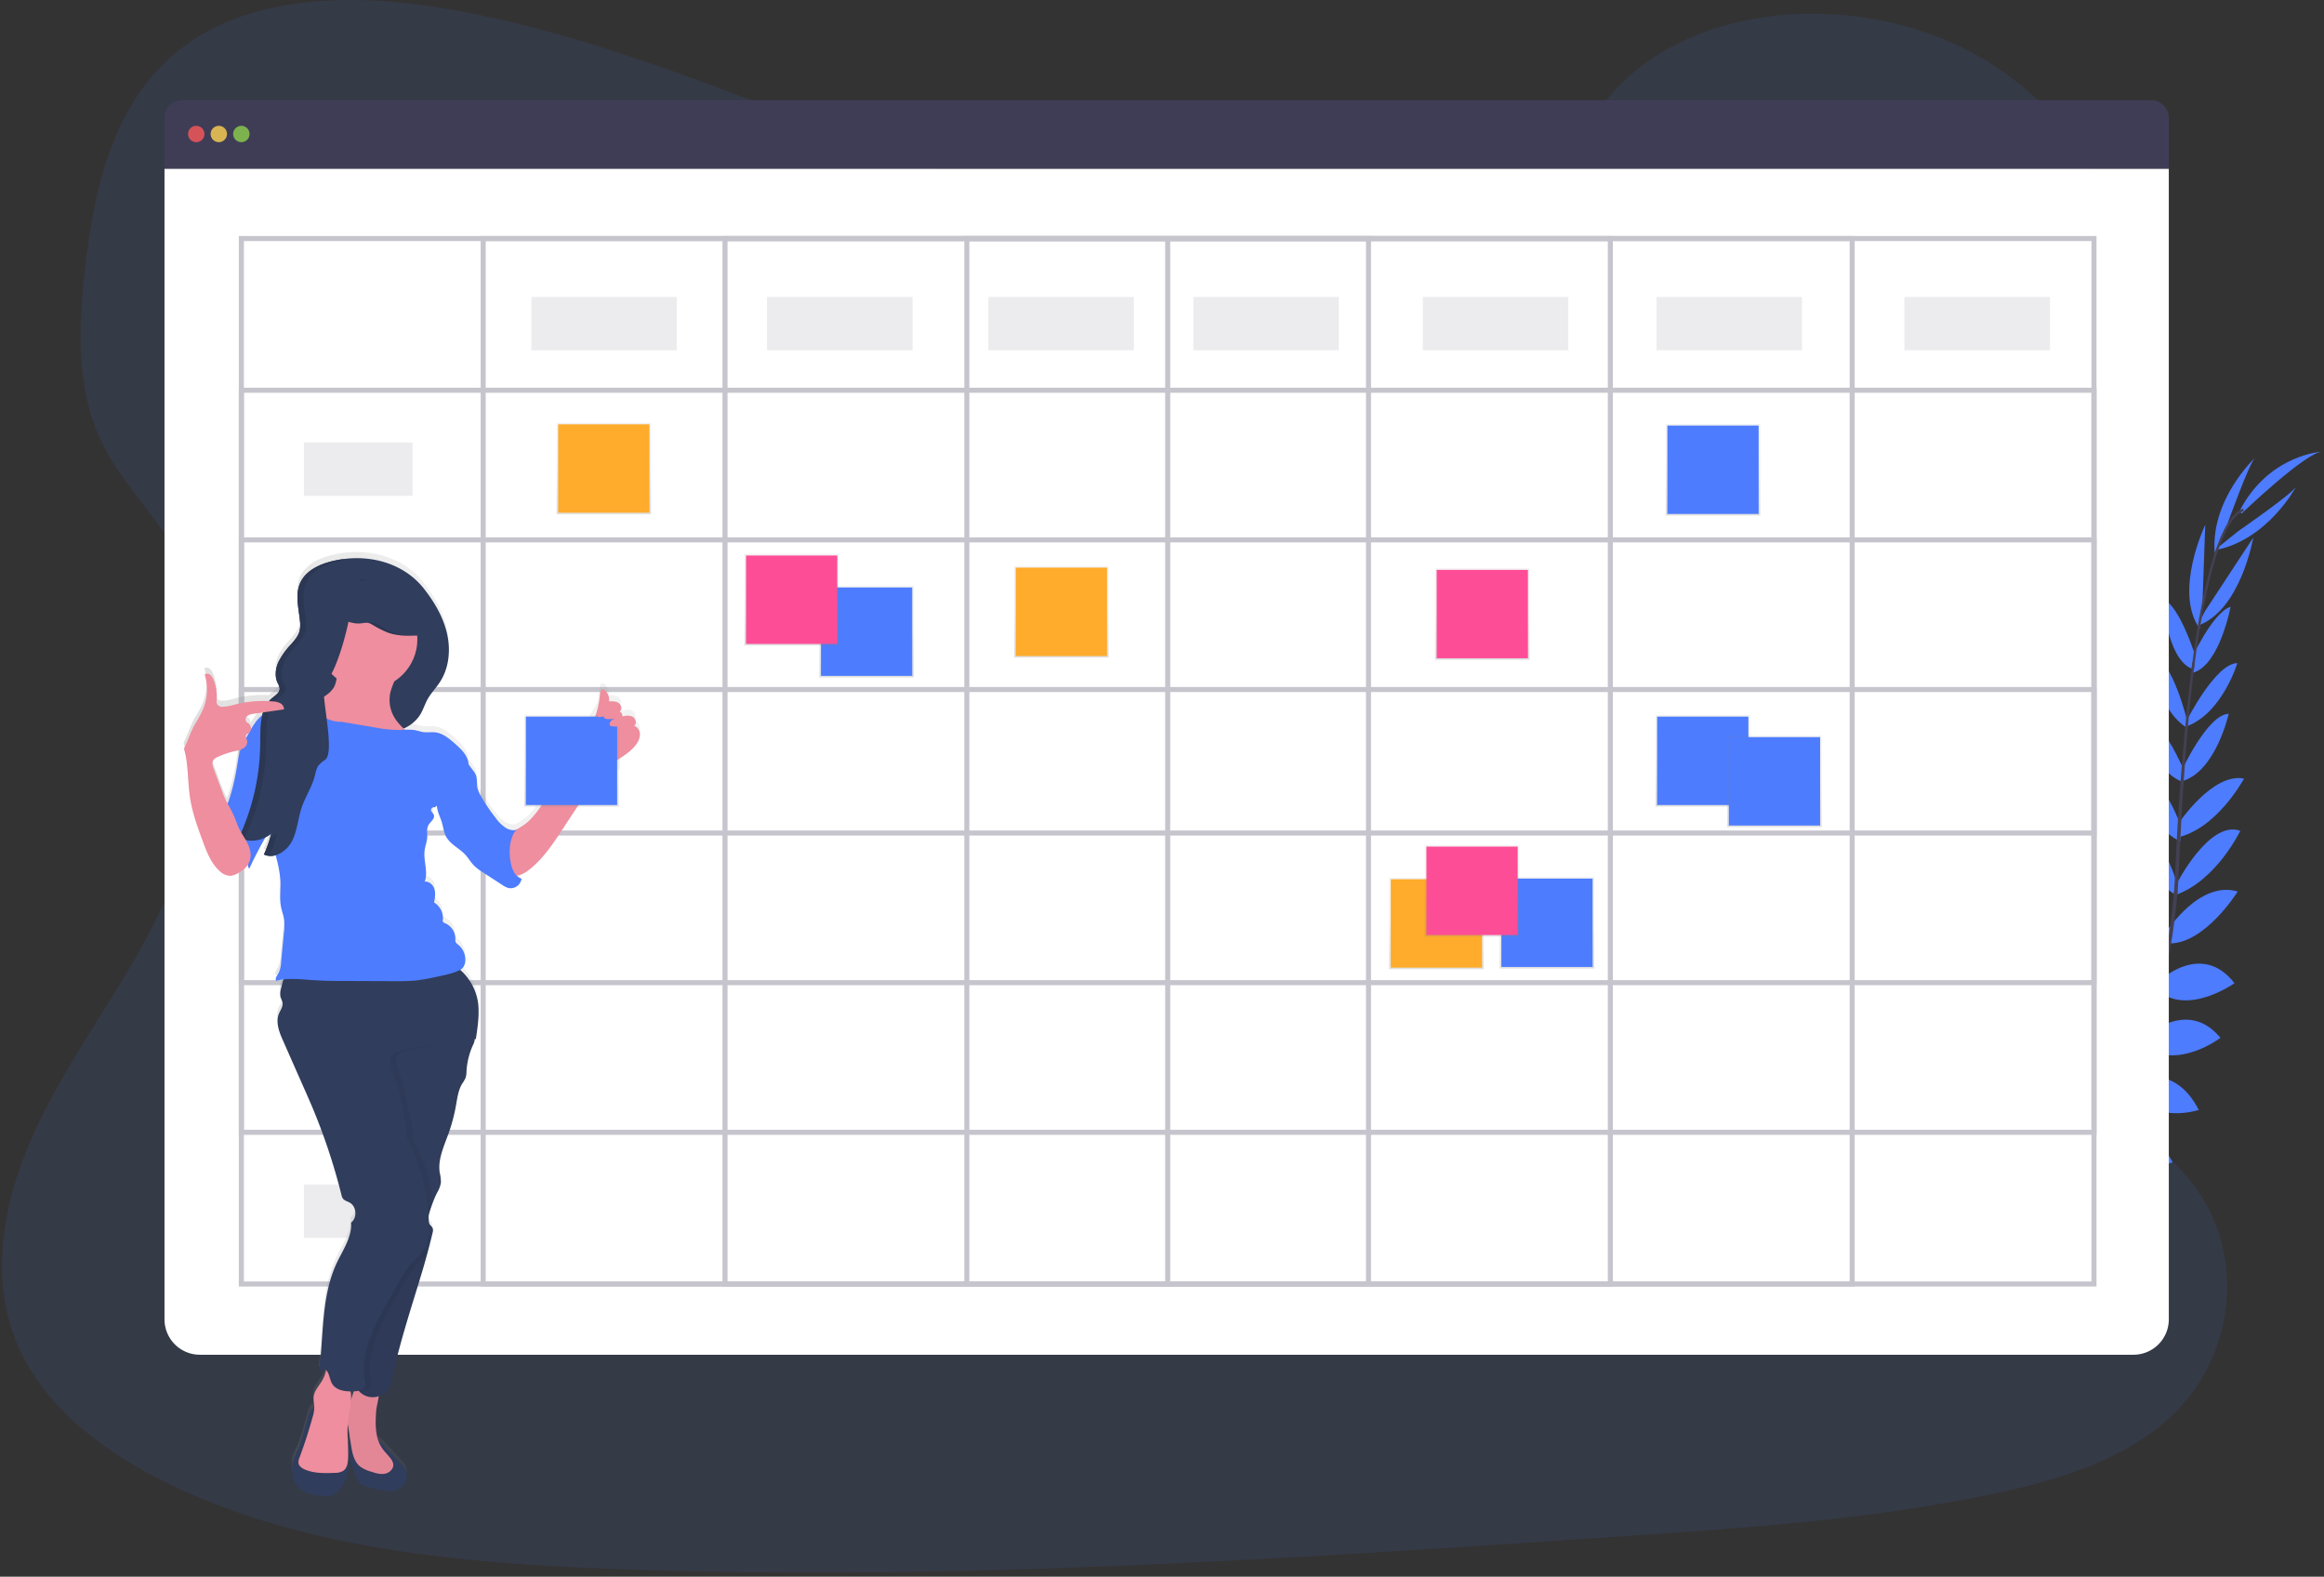 <svg xmlns="http://www.w3.org/2000/svg" width="460" height="312" viewBox="0 0 460 312">
    <rect x="0" y="0" width="460" height="312" fill="#333333" stroke="none"/>
    <defs>
        <linearGradient id="a" x1="50.011%" x2="50.011%" y1="100%" y2="0%">
            <stop offset="0%" stop-color="gray" stop-opacity=".25"/>
            <stop offset="54%" stop-color="gray" stop-opacity=".12"/>
            <stop offset="100%" stop-color="gray" stop-opacity=".1"/>
        </linearGradient>
        <linearGradient id="b" x1="49.989%" x2="49.989%" y1="100%" y2="0%">
            <stop offset="0%" stop-color="gray" stop-opacity=".25"/>
            <stop offset="54%" stop-color="gray" stop-opacity=".12"/>
            <stop offset="100%" stop-color="gray" stop-opacity=".1"/>
        </linearGradient>
        <linearGradient id="c" x1="-.04%" x2="99.998%" y1="49.997%" y2="49.997%">
            <stop offset="0%" stop-color="gray" stop-opacity=".25"/>
            <stop offset="54%" stop-color="gray" stop-opacity=".12"/>
            <stop offset="100%" stop-color="gray" stop-opacity=".1"/>
        </linearGradient>
    </defs>
    <g fill="none" fill-rule="evenodd">
        <path fill="#4D7CFE" d="M248.935 45.554c-28.228-.045-55.427-8.815-81.449-18.575S115.65 6.336 87.931 1.667C70.083-1.335 49.841-1.132 35.94 9.53c-13.374 10.258-17.203 27.283-19.037 43.03-1.375 11.837-1.992 24.27 3.314 35.117 3.688 7.533 9.975 13.747 14.425 20.931 15.483 24.988 6.296 56.79-8.616 82.273-6.997 11.93-15.195 23.381-20.473 36.02-5.277 12.64-7.415 26.984-1.963 39.49 5.411 12.4 17.58 21.443 30.598 27.612 26.484 12.575 57.26 15.342 87.213 16.466 66.315 2.49 132.73-1.948 198.972-6.41 24.513-1.647 49.136-3.31 73.134-8.23 13.325-2.73 27.04-6.799 36.467-15.788 11.967-11.406 14.368-30.086 5.602-43.542-14.708-22.59-53.31-26.955-63.897-51.366-5.829-13.44-.88-28.801 6.434-41.725 15.694-27.701 42.77-52.478 43.14-83.518.251-21.32-13.926-42.158-35.036-51.488-22.131-9.792-52.246-7.383-67.673 10.66-15.885 18.579-44.682 26.533-69.609 26.493z" opacity=".1"/>
        <path fill="#4D7CFE" d="M389.353 253.933s-4.985-3.29-9.926-.95c0 0 1.521 2.934 7.776 2.654l2.15-1.704zM389.966 254.111s1.517 5.777-2.284 9.708c0 0-2.288-2.386 0-8.219l2.284-1.489zM396.184 248.566s-.369-4.916-11.46-3.285c0 0-.052 3.172 3.842 4.673 3.894 1.5 5.675.235 7.618-1.388zM396.866 248.53s4.693 1.509.51 11.914c0 0-3.094-.694-3.65-4.832-.556-4.137 1.107-5.573 3.14-7.082zM403.149 241.56s.633-8.084-10.705-7.252c0 0-.811 7.302 8.701 9.196l2.004-1.943zM410.641 232.434s-1.557-9.16-12.887-6.43c0 0-.045 7.923 11.033 8.616l1.854-2.186zM416.113 222.999s-2.6-8.925-13.828-6.251c0 0 2.67 8.023 13.082 7.902l.746-1.651zM421.314 213.786s-2.544-9.26-13.386-6.49c0 0 3.618 8.799 12.672 8.06l.714-1.57zM424.668 205.033s-1.955-11.31-12.051-8.82c0 0 2.937 10.304 11.317 10.467l.734-1.647zM427.808 194.457s-2.345-11.418-12.575-8.112c0 0 4.012 10.786 11.853 9.67l.722-1.558zM429.755 184.613s-3.728-11.415-11.634-11.107c0 0 3.813 12.06 10.953 13.386l.681-2.28zM430.992 175.01s-4.056-13.742-10.49-12.684c0 0 2.808 10.507 10.263 14.823l.227-2.138zM431.682 163.54s-3.8-11.456-10.141-11.91c0 0 2.588 11.268 10.011 14.883l.13-2.974zM432.465 152.859s-4.742-11.468-8.924-11.723c0 0 2.056 11.285 8.518 13.605l.406-1.882zM432.988 142.912s-2.929-12.47-7.107-13.483c0 0 .576 10.181 6.69 14.412l.417-.929zM434.566 129.895s-3.067-9.922-6.462-11.435c0 0 .674 11.699 5.68 13.865l.782-2.43zM435.876 121.348l.621-17.5s-6.336 13.205-1.087 20.587l.466-3.087zM440.78 103.958s4.568-12.781 5.68-13.491c0 0-8.965 8.287-8.089 18.955l2.41-5.464zM403.457 241.504s8.04-1.055 7.797 10.312c0 0-7.265 1.18-9.634-8.215l1.837-2.097zM411.019 232.13s9.293-.033 8.518 11.601c0 0-7.796 1.391-10.372-9.407l1.854-2.194zM416.203 223.74s8.433-3.954 13.832 6.252c0 0-7.792 3.298-14.575-4.604l.743-1.647zM421.504 213.872s8.633-4.211 13.703 5.764c0 0-8.993 3.099-14.417-4.186l.714-1.578z"/>
        <path fill="#4D7CFE" d="M424.559 205.276s8.312-7.938 14.944.093c0 0-8.49 6.531-15.33 1.676l.386-1.769zM427.338 194.186s8.364-8.113 14.943.373c0 0-9.386 6.665-15.24 1.33l.297-1.703zM428.903 184.288s6.442-10.141 14.023-7.874c0 0-6.68 10.738-13.95 10.26l-.073-2.386zM430.802 174.946s6.49-12.774 12.627-10.547c0 0-4.677 9.817-12.794 12.701l.167-2.154zM431.248 162.894s6.673-10.051 12.924-8.826c0 0-5.452 10.193-13.569 11.735l.645-2.909zM431.76 152.632s5.167-11.277 9.374-11.379c0 0-2.483 11.204-9.03 13.277l-.345-1.898zM432.781 142.665s5.748-11.423 10.068-11.443c0 0-2.94 9.764-9.873 12.449l-.195-1.006zM433.65 130.597s4.3-9.451 7.857-10.522c0 0-2.15 11.52-7.387 13.029l-.47-2.507z"/>
        <path fill="#4D7CFE" d="M436.392 121.016l9.605-14.636s-2.458 14.437-11.009 17.443l1.404-2.807zM442.987 105.135s11.168-7.707 11.57-8.957c0 0-5.68 10.798-16.226 12.705l4.656-3.748zM443.653 101.666s12.822-12.327 16.096-12.31c0 0-10.576.482-16.405 11.653l.309.657z"/>
        <path fill="#444053" d="M433.771 132.426l.467.061c2.41-18.862 5.922-30.017 9.893-31.388l-.154-.443c-4.206 1.46-7.736 12.446-10.206 31.77z"/>
        <path fill="#444053" d="M430.23 177.522l.706.06c.146-1.76.26-3.565.336-5.358.674-15.613 1.72-29.944 3.091-40.69l-.405-.507c-1.375 10.766-2.714 25.535-3.387 41.165a142.271 142.271 0 0 1-.341 5.33z"/>
        <path fill="#444053" d="M376.186 262.914c.126-.057 12.55-5.602 25.446-18.838a102.393 102.393 0 0 0 18.599-26.367c5.959-12.14 9.593-27.06 10.814-41.554l-.734.345c-2.738 32.528-17.548 54.762-29.328 66.866-12.77 13.118-25.053 18.61-25.174 18.66l.377.888z"/>
        <path fill="#3F3D56" d="M425.808 19.828H36.033a3.472 3.472 0 0 0-3.472 3.472v10.117h396.72V23.3a3.472 3.472 0 0 0-3.473-3.472z"/>
        <path fill="#FFF" d="M32.561 33.417V261.08a7.001 7.001 0 0 0 7.001 7.002H422.28a7.001 7.001 0 0 0 7.002-7.002V33.417H32.56z"/>
        <circle cx="38.849" cy="26.517" r="1.623" fill="#FA5959" opacity=".8"/>
        <circle cx="43.311" cy="26.517" r="1.623" fill="#FED253" opacity=".8"/>
        <circle cx="47.773" cy="26.517" r="1.623" fill="#8CCF4D" opacity=".8"/>
        <g stroke="#3F3D56" opacity=".3">
            <path d="M47.772 47.205h366.702v206.878H47.772z"/>
            <path d="M95.638 47.205h270.97v206.878H95.638z"/>
            <path d="M143.504 47.205h175.238v206.878H143.504z"/>
            <path d="M191.37 47.205h79.506v206.878H191.37zM231.124 47.205v206.878"/>
            <path d="M47.772 77.223h366.702v146.843H47.772z"/>
            <path d="M47.772 106.835h366.702v87.619H47.772z"/>
            <path d="M47.772 136.447h366.702v28.395H47.772z"/>
        </g>
        <path fill="#3F3D56" d="M105.171 58.766h28.801v10.547h-28.801zM60.145 87.566h21.499v10.547H60.145zM151.82 58.766h28.801v10.547H151.82zM195.63 58.766h28.801v10.547H195.63zM236.194 58.766h28.801v10.547h-28.801zM281.626 58.766h28.801v10.547h-28.801zM327.87 58.766h28.801v10.547H327.87zM376.953 58.766h28.801v10.547h-28.801z" opacity=".1"/>
        <path fill="url(#a)" d="M162.172 115.941h18.712v18.116h-18.712z"/>
        <path fill="#4D7CFE" d="M162.497 116.253h18.067v17.491h-18.067z"/>
        <path fill="url(#a)" d="M200.725 112.014h18.712v18.116h-18.712z"/>
        <path fill="#FFAB2B" d="M201.049 112.327h18.067v17.491h-18.067z"/>
        <path fill="url(#a)" d="M274.957 173.672h18.712v18.116h-18.712z"/>
        <path fill="#FFAB2B" d="M275.282 173.985h18.067v17.491h-18.067z"/>
        <path fill="url(#b)" d="M110.161 83.656h18.712v18.116h-18.712z"/>
        <path fill="#FFAB2B" d="M110.481 83.968h18.067v17.491h-18.067z"/>
        <path fill="url(#b)" d="M147.342 109.617h18.712v18.116h-18.712z"/>
        <path fill="#FE4D97" d="M147.662 109.929h18.067v17.491h-18.067z"/>
        <path fill="url(#a)" d="M296.846 173.543h18.712v18.116h-18.712z"/>
        <path fill="#4D7CFE" d="M297.171 173.855h18.067v17.491h-18.067z"/>
        <path fill="url(#a)" d="M329.703 83.895h18.712v18.116h-18.712z"/>
        <path fill="#4D7CFE" d="M330.028 84.208h18.067v17.491h-18.067z"/>
        <path fill="url(#a)" d="M327.675 141.497h18.712v18.116h-18.712z"/>
        <path fill="#4D7CFE" d="M327.999 141.809h18.067V159.3h-18.067z"/>
        <path fill="url(#a)" d="M341.872 145.553h18.712v18.116h-18.712z"/>
        <path fill="#4D7CFE" d="M342.197 145.865h18.067v17.491h-18.067z"/>
        <path fill="url(#b)" d="M282.016 167.219h18.712v18.116h-18.712z"/>
        <path fill="#FE4D97" d="M282.336 167.531h18.067v17.491h-18.067z"/>
        <path fill="url(#b)" d="M284.044 112.457h18.712v18.116h-18.712z"/>
        <path fill="#FE4D97" d="M284.364 112.769h18.067v17.491h-18.067z"/>
        <path fill="#3F3D56" d="M60.145 115.961h21.499v10.547H60.145zM60.145 145.573h21.499v10.547H60.145zM60.145 175.185h21.499v10.547H60.145zM60.145 204.797h21.499v10.547H60.145zM60.145 234.409h21.499v10.547H60.145z" opacity=".1"/>
        <path fill="url(#c)" fill-rule="nonzero" d="M125.453 142.413c.6-.38.361-1.403-.255-1.756-.617-.353-1.383-.235-2.077-.097a.848.848 0 0 0-.446-.893v-.154c.405-.406.251-1.217-.244-1.574-.494-.357-1.265-.373-1.93-.34a2.572 2.572 0 0 0-.812-2.191.677.677 0 0 0-.446-.215c-.406 0-.52.52-.548.905a17.13 17.13 0 0 1-.499 2.997L105.59 160.19c-1.403 2.028 2.957-4.057 1.554-2.008a17.848 17.848 0 0 1-2.483 3.079 12.234 12.234 0 0 1-2.803 1.878 3.306 3.306 0 0 1-1.914-.544 7.707 7.707 0 0 1-1.842-1.821 35.952 35.952 0 0 1-2.973-4.418 5.724 5.724 0 0 1-.682-1.578c-.187-.876 0-1.825-.345-2.648a4.328 4.328 0 0 0-.543-.86l-.872-1.156v-.053c-.098-1.712-1.49-3.034-2.787-4.162-1.104-.966-2.3-1.972-3.756-2.158-.78-.102-1.578.049-2.357-.049-.637-.08-1.242-.32-1.874-.426a7.95 7.95 0 0 0-1.838-.036l-.26-.24a7.27 7.27 0 0 0 3.282-2.758c.6-.97.929-2.089 1.485-3.087.677-1.217 1.683-2.223 2.434-3.391 1.813-2.77 2.145-6.336 1.411-9.565-.734-3.23-2.454-6.162-4.462-8.778-3.894-5.038-10.425-6.896-16.574-5.923-.406.065-.812.142-1.217.232-1.035.217-2.045.54-3.014.96a7.707 7.707 0 0 0-3.29 2.569c-.226.333-.418.69-.572 1.062a6.26 6.26 0 0 0-.276.877 9.09 9.09 0 0 0-.15 2.742c.024.312.057.624.093.937l.061.47c.04.313.085.625.13.937.065.47.126.941.17 1.404.036.327.054.656.053.986v.247a4.028 4.028 0 0 1-.11.726c-.031.131-.072.26-.121.386a4.803 4.803 0 0 1-.572 1.05c-.316.441-.659.863-1.026 1.262l-.353.405c-.118.134-.231.272-.35.406a14.87 14.87 0 0 0-1.269 1.716 8.348 8.348 0 0 0-.499.94 6.734 6.734 0 0 0-.288.755 6.247 6.247 0 0 0-.219 1.055c0 .09 0 .179-.024.268v.531c.009.177.028.353.057.528.028.173.069.343.121.51.051.17.115.336.191.496 0 .044.04.089.065.133l.065.134c.044.09.09.175.13.264.06.13.106.265.134.406v.296a1.66 1.66 0 0 1-.6 1.034c-.082.077-.163.146-.248.22l-.13.105-.264.207-.251.202a5.107 5.107 0 0 0-.613.609 22.663 22.663 0 0 0-6.79.665 9.184 9.184 0 0 1-2.434.442 1.217 1.217 0 0 1-1.055-.442 1.554 1.554 0 0 1-.11-.973 8.397 8.397 0 0 0-.648-3.976 2.21 2.21 0 0 0-.65-.945.917.917 0 0 0-1.078-.057c.686 2.22.587 4.607-.28 6.762a21.844 21.844 0 0 1-1.562 2.933c-.925 1.578-1.444 3.383-2.268 5.018.921 3.12.714 6.45 1.217 9.67.45 2.998 1.497 5.87 2.548 8.714.811 2.146 1.655 4.385 3.375 5.894.554.559 1.302.884 2.089.908a3.65 3.65 0 0 0 1.622-.616 6.356 6.356 0 0 0 1.376-1.01c.152-.167.287-.347.405-.54.05.272.154.531.304.763a82.309 82.309 0 0 1 3.246-6.26c.348-.185.674-.408.973-.664 0 .073.037.146.057.219-.053.194-.101.405-.154.588-.053.182-.114.377-.17.56a18.488 18.488 0 0 1-.3.892c-.062.162-.13.353-.2.527-.068.175-.093.252-.146.373-.125.309-.255.609-.405.91.113.054.23.102.349.141l.077.024c.105.034.212.06.32.082h.118c.08.012.159.02.24.024h.352c.29-.013.578-.062.856-.146l.158.649c.405 1.458.666 2.953.779 4.462.077 1.704-.22 3.436.11 5.111.166.872.503 1.708.624 2.584.079.825.064 1.657-.044 2.479l-.568 5.975a5.111 5.111 0 0 1-.511 2.109c-.28.487-.735 1.043-.45 1.525.467-.124.943-.215 1.423-.272a50.6 50.6 0 0 0-.483 1.911c-.146.476-.185.98-.113 1.473.101.462.405.88.438 1.35.073.73-.434 1.375-.714 2.053-.714 1.728.045 3.675.811 5.387l2.24 5.078 1.837 4.166a228.029 228.029 0 0 1 1.623 3.724 120.882 120.882 0 0 1 5.849 17.54c.05.272.153.531.304.763.308.406.872.535 1.33.787 1.376.758 1.534 3.022.277 3.963.255 3.05-2.029 6-3.205 8.823-2.71 6.49-2.219 13.816-3.148 20.793l1.05-.613c.125.057.24.132.342.224-.025.13-.053.265-.086.405a6.356 6.356 0 0 1-.673 1.692c-.613 1.05-1.55 1.987-1.692 3.196-.085.73.138 1.46.134 2.195v.203c-.093-.09-.235-.082-.446.085-.33.347-.559.777-.661 1.245-.183.523-.329 1.055-.475 1.586l-.543 1.874a21.787 21.787 0 0 1-1.1 3.306 14.165 14.165 0 0 0-.973 2.24c-.145.63-.2 1.277-.166 1.922-.011.619.078 1.235.263 1.826a4.535 4.535 0 0 0 2.657 2.519c1.188.417 2.433.652 3.692.697.322.042.65.032.969-.028.342-.099.661-.266.937-.49 1.712-1.258 2.596-3.57 2.75-5.68a8.385 8.385 0 0 0-.23-1.29c.105-2.308-.232-4.628-.058-6.928.037.263.073.523.114.783l.406 2.584a.54.54 0 0 0-.138-.244 5.939 5.939 0 0 0-.155 2.957c.203.979.488 1.938.852 2.868l.552 1.542c.133.465.356.899.657 1.277.483.532 1.217.73 1.923.901 1.517.443 3.079.715 4.657.811.21.025.424-.015.612-.113.097-.072.189-.149.276-.232.14-.1.29-.187.446-.26a2.945 2.945 0 0 0 1.428-1.69 2.67 2.67 0 0 0-.264-2.187 5.107 5.107 0 0 0-.628-.763l-2.775-2.94a17.483 17.483 0 0 0-1.355-1.437.507.507 0 0 0-.446-.146c-.754-1.882-.657-4.08-.527-6.145.04-.617.377-1.894.51-2.945a4.75 4.75 0 0 0 1.473-.811c.423-.31.723-.757.848-1.266 1.4-7.147 3.65-14.076 5.776-21.04.211-.686.406-1.376.621-2.061.09-.292.17-.589.256-.885.085-.296.142-.478.21-.718.114-.405.228-.811.337-1.217.033-.11.061-.219.094-.328a.381.381 0 0 1 0-.065c.133-.499.263-.998.405-1.497.049-.195.102-.381.15-.576.159-.633.317-1.274.467-1.91.025-.088.044-.178.057-.268.054-.225.039-.462-.045-.678a.88.88 0 0 0-.158-.227 2.555 2.555 0 0 0-.142-.154 2.24 2.24 0 0 1-.154-.174 1.57 1.57 0 0 1-.284-.532v-.584c0-.178-.025-.406-.037-.617a6.49 6.49 0 0 1 .183-.81c.048-.159.101-.317.15-.475.049-.159.122-.406.186-.589.243-.276.375-.633.37-1.002.251-.627.528-1.242.831-1.845a5.565 5.565 0 0 0 .742-1.996 7.918 7.918 0 0 0-.235-1.894c-.405-2.637.811-5.205 1.708-7.708a34.184 34.184 0 0 0 1.509-5.679c.264-1.48.446-3.034 1.237-4.316.261-.36.484-.746.665-1.152.123-.424.183-.864.179-1.306.1-1.791.533-3.548 1.278-5.18.165-.316.277-.657.332-1.01a.37.37 0 0 0 0-.069v-.097l.207-.033c.353-2.235.71-4.725.467-6.977a10.64 10.64 0 0 0-3.566-6.733h.04c.698-.353 1.01-1.217 1.023-1.98a3.858 3.858 0 0 0-1.436-3.014 1.44 1.44 0 0 1-.487-.503 1.53 1.53 0 0 1-.06-.653 3.338 3.338 0 0 0-2.057-3.1.775.775 0 0 1-.337-.194.811.811 0 0 1-.09-.592 3.622 3.622 0 0 0-1.748-3.31c.163-.868.325-1.777.077-2.629-.247-.852-1.046-1.622-1.922-1.5.714-1.948-.3-4.114-.033-6.17.118-.885.47-1.733.515-2.62.041-.812-.158-1.68.236-2.386.393-.706 1.322-1.258 1.083-2.028-.102-.329-.406-.556-.548-.876-.142-.321.426-.812.718-.633.138-.106.276-.215.406-.329.042.413.124.82.243 1.217.199.665.503 1.29.71 1.951.316 1.01.406 2.105.917 3.03.811 1.481 2.527 2.215 3.687 3.444.682.718 1.172 1.623 1.874 2.304.533.498 1.118.937 1.744 1.31l3.749 2.434c.388.283.822.498 1.281.637a2.186 2.186 0 0 0 2.576-1.854 2.531 2.531 0 0 1-.92-.571c.052 0 .105 0 .158-.025a5.91 5.91 0 0 0 2.405-1.278c2.67-2.125 4.588-5.026 6.462-7.877 1.963-2.99 11.41-10.9 11.41-10.9v-3.204a11.537 11.537 0 0 0 3.149-2.682 3.476 3.476 0 0 0 .79-2.028 1.805 1.805 0 0 0-1.16-1.773zM46.88 150.1a48.832 48.832 0 0 1-.67 3.473 32.995 32.995 0 0 1-1.119 3.922l-.146.406c-.134-.252-.267-.5-.405-.755-.305-.636-.552-1.298-.812-1.959l-1.565-4.219c-.203-.547-.406-1.18-.102-1.683.223-.308.534-.542.893-.67 1.1-.504 2.25-.894 3.431-1.164a9.399 9.399 0 0 0 1.104-.292c-.291.96-.495 1.945-.609 2.941zm1.732-5.273a.629.629 0 0 1 0-.613c.118-.118.255-.214.406-.283l.118-.082c-.163.337-.345.662-.524.99v-.012zm3.245-4.588c-.46.382-.879.812-1.249 1.282a13.386 13.386 0 0 0-1.07 1.655 1.217 1.217 0 0 0-.447-1.217 2.584 2.584 0 0 1-.406-.276.852.852 0 0 1 .17-1.192c.374-.256.81-.405 1.262-.43l1.87-.276c-.056.158-.093.312-.134.466l.004-.012zm17.508 135.749a6.786 6.786 0 0 0-.11-1.675h.69c-.19.539-.385 1.111-.58 1.675z"/>
        <path fill="#303D5C" d="M67.459 110.704c-3.246.524-6.856 1.773-8.113 4.815-.937 2.3-.211 4.888.028 7.359.09.652.068 1.315-.069 1.959-.268 1.042-1.006 1.886-1.72 2.693a14.283 14.283 0 0 0-2.47 3.465c-.584 1.298-.77 2.839-.166 4.137.205.334.343.704.405 1.091.04.844-.844 1.38-1.493 1.919-2.433 2.028-2.332 5.679-2.352 8.855a44.909 44.909 0 0 1-4.215 18.737 5.724 5.724 0 0 0 6.397-.836 21.317 21.317 0 0 1-1.452 4.186c2.06.998 4.547-.64 5.581-2.685 1.035-2.044 1.157-4.421 1.89-6.592.735-2.17 2.029-4.056 2.6-6.242.183-.722.297-1.493.74-2.094.372-.434.81-.808 1.297-1.107a12.668 12.668 0 0 0 4.588-6.218c2.523.555 5.099 1.115 7.67.88 2.573-.236 5.201-1.4 6.56-3.598.6-.97.925-2.085 1.48-3.083.682-1.217 1.684-2.223 2.435-3.387 1.809-2.77 2.141-6.328 1.407-9.557-.734-3.23-2.434-6.15-4.462-8.766-3.886-5.046-10.417-6.916-16.566-5.93z"/>
        <path fill="#4D7CFE" d="M46.978 151.277a53.321 53.321 0 0 1-.666 3.468 33.94 33.94 0 0 1-1.12 3.918 3.74 3.74 0 0 0-.352 1.802c.08.38.227.742.434 1.07 1.48 2.633 3.484 5.176 3.65 8.194.041.75 0 1.566.406 2.187a82.295 82.295 0 0 1 3.789-7.204c1.444-2.434 3.05-4.925 3.464-7.74a14.502 14.502 0 0 0-.052-3.975c-.191-1.481-.524-2.998-1.424-4.183-.982-1.281-3.651-3.216-5.408-2.815-2.04.467-2.462 3.627-2.721 5.278z"/>
        <path fill="#EE8E9E" d="M99.261 165.466c1.939-.79 3.919-1.622 5.456-3.05a17.848 17.848 0 0 0 2.482-3.08l4.564-6.583c1.079-1.566 2.194-3.208 2.434-5.095a16.777 16.777 0 0 0 4.555-10.36c.033-.385.162-.892.548-.904.17.012.33.09.446.215.605.557.907 1.37.811 2.186.666-.032 1.388-.049 1.931.34.544.39.69 1.356.106 1.676a.836.836 0 0 1 .58.945c.697-.138 1.464-.251 2.08.098.617.348.853 1.37.256 1.752a1.81 1.81 0 0 1 1.156 1.732 3.44 3.44 0 0 1-.79 2.028c-1.753 2.353-4.844 3.302-6.876 5.42-.668.74-1.267 1.54-1.79 2.389l-5.885 8.957c-1.87 2.84-3.789 5.748-6.458 7.865a5.91 5.91 0 0 1-2.405 1.278 2.649 2.649 0 0 1-2.528-.702c-.588-.67-.677-1.623-.734-2.519-.097-1.509.162-3.067.061-4.588z"/>
        <path fill="#303D5C" d="M79.55 289.86c.236.233.446.489.63.763.398.656.494 1.451.263 2.183a2.917 2.917 0 0 1-1.424 1.687 2.6 2.6 0 0 0-.45.26 2.555 2.555 0 0 1-.276.235c-.19.095-.401.134-.612.114a21.65 21.65 0 0 1-4.653-.812c-.698-.174-1.436-.373-1.923-.9a3.68 3.68 0 0 1-.657-1.278l-.552-1.537a17.824 17.824 0 0 1-.847-2.864 5.874 5.874 0 0 1 .154-2.953.929.929 0 0 1 .203.604 6.612 6.612 0 0 0 1.184 2.864c.129.212.284.407.463.58.403.31.88.51 1.383.58.969.21 1.954.337 2.945.377a.811.811 0 0 0 .405-.048.726.726 0 0 0 .337-.406 1.793 1.793 0 0 0 0-1.217c-.268-.75-1.002-1.241-1.35-1.955-.264-.527.097-1.107.632-.661.48.452.935.931 1.359 1.436l2.787 2.949z"/>
        <path fill="#EE8E9E" d="M74.452 279.205c-.158 2.478-.268 5.155 1.087 7.236.49.747 1.144 1.375 1.7 2.077.318.351.53.786.608 1.254.077.908-.775 1.687-1.671 1.857-.897.17-1.813-.113-2.681-.405a6.458 6.458 0 0 1-2.276-1.071c-1.18-.998-1.493-2.661-1.728-4.186l-.552-3.546a8.478 8.478 0 0 1 .503-5.354l.909-2.661c.06-.259.202-.491.405-.661.212-.117.455-.162.694-.13.868.044 3.063.36 3.485 1.282.357.799-.422 3.354-.483 4.308z"/>
        <path fill="#000" d="M74.452 279.205c-.158 2.478-.268 5.155 1.087 7.236.49.747 1.144 1.375 1.7 2.077.318.351.53.786.608 1.254.077.908-.775 1.687-1.671 1.857-.897.17-1.813-.113-2.681-.405a6.458 6.458 0 0 1-2.276-1.071c-1.18-.998-1.493-2.661-1.728-4.186l-.552-3.546a8.478 8.478 0 0 1 .503-5.354l.909-2.661c.06-.259.202-.491.405-.661.212-.117.455-.162.694-.13.868.044 3.063.36 3.485 1.282.357.799-.422 3.354-.483 4.308z" opacity=".05"/>
        <path fill="#303D5C" d="M93.951 205.738a.45.45 0 0 1 0 .07c-.051.35-.164.69-.332 1.001a14.408 14.408 0 0 0-1.282 5.168c.004.442-.056.882-.179 1.306a6.49 6.49 0 0 1-.665 1.148c-.791 1.286-.974 2.84-1.237 4.312a34.074 34.074 0 0 1-1.51 5.655c-.904 2.507-2.12 5.07-1.707 7.707.155.62.234 1.256.235 1.895a5.5 5.5 0 0 1-.742 1.991c-.303.6-.573 1.216-.811 1.846a25.68 25.68 0 0 0-.706 2.06c-.244.849-.406 1.854.154 2.536.174.167.328.353.458.556.106.31.106.647 0 .957a139.234 139.234 0 0 1-1.922 7.204c-2.28 7.655-4.868 15.232-6.393 23.073-.22 1.128-1.668 1.935-2.787 2.183a3.65 3.65 0 0 1-3.205-.856 3.719 3.719 0 0 1-.219-.22c-1.176-1.265-1.35-3.208-1.261-4.96.405-8.069 4.462-15.455 6.393-23.296a45.067 45.067 0 0 0 1.257-8.649c.45-9.735.633-20.03-2.121-29.389-.572-1.947-1.25-4.145-.22-5.89.65-1.103 1.854-1.756 3.047-2.227a19.597 19.597 0 0 1 15.195.406c.004.195-.004.39-.024.584a5.987 5.987 0 0 0 .308 2.686c.158.362.251.749.276 1.143zM60.6 281.7l-.516 1.873a21.24 21.24 0 0 1-1.095 3.298 14.165 14.165 0 0 0-.974 2.24c-.144.63-.2 1.277-.166 1.922a5.74 5.74 0 0 0 .264 1.821 4.523 4.523 0 0 0 2.652 2.515c1.188.418 2.433.652 3.692.694.322.045.65.037.97-.024.342-.099.66-.266.936-.491 1.712-1.253 2.592-3.566 2.747-5.679a6.977 6.977 0 0 0-.288-1.452c-.134-.179-1.428.551-.873 1.164.812.9-1.578.434-2.795.357a10.51 10.51 0 0 1-1.586-.26l-1.971-.405c-.645-.138-1.387-.361-1.623-.978-.235-.617.268-1.355.658-1.955 1.03-1.594 1.298-3.545 1.537-5.428.045-.369.507-2.766-.446-2.028a2.69 2.69 0 0 0-.661 1.245c-.175.508-.32 1.039-.463 1.57z"/>
        <path fill="#000" d="M85.149 242.437c-.56-.681-.406-1.687-.15-2.535.089-.317.19-.629.296-.941l-7.74-2.62c-.028.697-.06 1.387-.093 2.076a44.832 44.832 0 0 1-1.254 8.652c-1.935 7.838-5.995 15.224-6.393 23.288-.093 1.858.106 3.935 1.48 5.185a3.65 3.65 0 0 0 3.201.86c1.124-.248 2.568-1.06 2.791-2.187 1.534-7.84 4.11-15.414 6.393-23.077a126.75 126.75 0 0 0 1.923-7.188 1.477 1.477 0 0 0 0-.953 2.84 2.84 0 0 0-.454-.56z" opacity=".05"/>
        <path fill="#EE8E9E" d="M63.763 273.197c-.612 1.055-1.545 1.988-1.687 3.196-.086.727.138 1.457.134 2.191a7.12 7.12 0 0 1-.32 1.789 99.838 99.838 0 0 1-2.605 8.056 2.21 2.21 0 0 0-.207 1.095c.097.62.702 1.03 1.278 1.278 1.845.787 3.922.734 5.926.653a3.111 3.111 0 0 0 1.667-.406c.718-.49.897-1.46.941-2.328.138-2.515-.288-5.042 0-7.54.102-.914.293-1.81.435-2.715.198-1.257.3-2.58-.114-3.784a8.677 8.677 0 0 0-1.42-2.381 7.484 7.484 0 0 0-1.967-1.964c-.235-.138-.905-.568-1.144-.3-.122.138-.07.507-.085.677a7.103 7.103 0 0 1-.138.78 6.421 6.421 0 0 1-.694 1.703z"/>
        <path fill="#000" d="M78.634 208.878c-.361.491-.288 1.172-.142 1.765.256 1.07.686 2.097 1.034 3.14a43.688 43.688 0 0 1 1.331 5.71c.324 1.745 1.014 3.688.734 5.445a38.788 38.788 0 0 1 4.11 12.903c.158 1.156-2.41 2.649-2.361 3.813.097 2.32 1.947 2.507.584 4.357-.07.093.51 2.166.434 2.255-.556.67-1.262 1.217-1.858 1.83a14.064 14.064 0 0 0-1.96 2.867c-3.529 6.377-8.632 13.606-7.058 20.725a1.262 1.262 0 0 1-.673 1.278 3.489 3.489 0 0 1-1.493.344h-.243c-1.177-1.265-1.351-3.208-1.262-4.96.406-8.069 4.462-15.456 6.393-23.297a45.067 45.067 0 0 0 1.258-8.648c.45-9.736.633-20.03-2.122-29.389-.572-1.947-1.25-4.146-.219-5.89.65-1.103 1.854-1.756 3.047-2.227a19.597 19.597 0 0 1 15.195.406c.004.195-.004.39-.024.584a5.987 5.987 0 0 0 .308 2.685c.17.368.273.764.304 1.169 0 0 .138-1.57.134-1.546-3.144.45-6.462 2.507-9.634 2.973a22.485 22.485 0 0 0-4.831 1.063c-.382.12-.723.344-.986.645z" opacity=".05"/>
        <path fill="#303D5C" d="M56.733 191.606a58.062 58.062 0 0 0-1.123 4.097c-.145.477-.183.98-.114 1.472.102.463.406.876.438 1.347.073.73-.434 1.375-.714 2.053-.714 1.724.049 3.67.812 5.378l2.239 5.071 1.841 4.162a303.03 303.03 0 0 1 1.623 3.72 120.61 120.61 0 0 1 5.845 17.52c.05.27.153.53.3.762.313.406.877.535 1.33.787 1.38.754 1.538 3.018.277 3.959.26 3.046-2.028 5.987-3.2 8.81-2.71 6.49-2.22 13.793-3.149 20.77l1.051-.617c1.01.462.974 1.894 1.517 2.864.811 1.456 2.807 1.659 4.462 1.55a3.456 3.456 0 0 0 1.489-.345c.471-.242.74-.753.673-1.278-1.57-7.12 3.53-14.348 7.063-20.725a14.047 14.047 0 0 1 1.955-2.867c.6-.633 1.302-1.165 1.862-1.83 1.557-1.87 1.756-4.507 1.65-6.94a38.853 38.853 0 0 0-4.42-16.392c.283-1.753-.406-3.696-.731-5.44a42.702 42.702 0 0 0-1.343-5.708c-.349-1.05-.774-2.072-1.034-3.143-.142-.593-.22-1.274.142-1.765.267-.303.612-.526.998-.645a22.485 22.485 0 0 1 4.831-1.063l10.883-1.561c.35-2.235.706-4.726.463-6.973a10.721 10.721 0 0 0-7.679-8.97c-.475-.125-1.03-.206-1.42.094a56.628 56.628 0 0 0-28.817 1.846z"/>
        <path fill="#EE8E9E" d="M66.603 132.824a5.342 5.342 0 0 1-.475 3.115 4.892 4.892 0 0 1-1.217 1.367 9.33 9.33 0 0 1-3.586 1.781c-.77.195-1.622.325-2.146.937-.762.921-.251 2.316.406 3.322 1.128 1.753 2.693 3.339 4.701 3.886 1.623.439 3.315.17 4.953.455 1.189.207 2.308.697 3.48.977 3.39.776 6.941-.215 9.44-2.632-1.744-1.339-3.553-2.763-4.462-4.767a6.762 6.762 0 0 1-.34-4.559c.405-1.485 1.358-2.929 1.066-4.462-.292-1.533-1.785-2.56-3.245-3.07a21.175 21.175 0 0 0-4.113-.816c-.767-.106-5.635-1.18-5.939-.65-.17.301.84 2.078.966 2.471.296.853.468 1.743.51 2.645z"/>
        <circle cx="72.74" cy="126.504" r="9.873" fill="#EE8E9E"/>
        <path fill="#4D7CFE" d="M67.523 142.823l6.698 1.128c1.646.335 3.321.503 5.001.503a13.934 13.934 0 0 1 2.759 0c.632.105 1.237.345 1.87.426.783.097 1.578-.053 2.36.048 1.453.187 2.65 1.193 3.753 2.154 1.294 1.128 2.685 2.434 2.786 4.158.019.196-.01.393-.08.576a1.692 1.692 0 0 1-.5.52c-1.217 1.01-1.918 2.514-2.795 3.845a14.818 14.818 0 0 1-3.326 3.59c-.292-.187-.848.304-.722.629.126.324.446.547.552.876.24.758-.698 1.318-1.087 2.028-.39.71-.19 1.574-.232 2.381-.048.889-.405 1.736-.515 2.617-.271 2.056.747 4.222.029 6.165.88-.11 1.675.65 1.922 1.497.248.848.09 1.76-.077 2.629a3.614 3.614 0 0 1 1.753 3.302.568.568 0 0 0 .405.787 3.343 3.343 0 0 1 2.057 3.095 1.55 1.55 0 0 0 .06.657c.12.203.285.374.484.499a3.846 3.846 0 0 1 1.436 3.01c0 .783-.325 1.622-1.019 1.975-1.42.722-2.94 1.002-4.498 1.339-1.435.339-2.889.598-4.353.775-1.349.11-2.703.152-4.056.125l-8.957-.036c-2.519 0-5.038 0-7.549-.19-2.344-.159-4.742-.451-7.013.165-.284-.482.17-1.038.45-1.52.32-.659.495-1.378.511-2.11l.568-5.967c.108-.82.123-1.65.045-2.474-.122-.88-.455-1.712-.625-2.584-.325-1.672-.029-3.4-.106-5.103a23.37 23.37 0 0 0-.783-4.463l-1.776-7.301c-.284-1.172-.434-2.535-.872-3.65a280.386 280.386 0 0 0-4.296-10.434c-.11-.305-.08-.643.081-.925l1.48-2.653a16.79 16.79 0 0 1 1.355-2.162 8.519 8.519 0 0 1 4.998-3.067 8.81 8.81 0 0 1 5.813.86c.69.37 1.33.812 2.028 1.177 1.197.568 2.657 1.192 3.983 1.103z"/>
        <path fill="#4D7CFE" d="M91.286 149.326l2.333 3.11c.214.265.396.554.543.86.349.812.158 1.77.345 2.642.145.558.376 1.09.685 1.578a35.494 35.494 0 0 0 2.966 4.409 7.638 7.638 0 0 0 1.845 1.821c.725.5 1.63.662 2.483.442a1.53 1.53 0 0 0-.811.739c-.889 1.76-.954 3.845-.576 5.776.106.663.325 1.302.649 1.89.324.594.85 1.05 1.484 1.286a2.182 2.182 0 0 1-2.576 1.85 4.19 4.19 0 0 1-1.277-.637l-3.748-2.434a10.43 10.43 0 0 1-1.745-1.31c-.702-.698-1.188-1.582-1.87-2.3-1.16-1.217-2.864-1.963-3.683-3.44-.515-.925-.604-2.028-.92-3.026-.208-.661-.512-1.286-.71-1.951-.617-2.053-.171-4.304.766-6.23.937-1.928 2.43-3.437 3.817-5.075z"/>
        <path fill="#303D5C" d="M82.496 120.874a13.086 13.086 0 0 0-3.473-3.615c-1.845-1.375-3.967-2.519-6.267-2.648a6.782 6.782 0 0 0-2.819.458c-.045-2.787-.734-4.645-2.478-4.365-3.246.524-6.856 1.773-8.113 4.815-.937 2.3-.211 4.888.028 7.359.09.652.068 1.315-.069 1.959-.268 1.042-1.006 1.886-1.72 2.693a14.283 14.283 0 0 0-2.47 3.465c-.584 1.298-.77 2.839-.166 4.137.205.334.343.704.405 1.091.04.844-.844 1.38-1.493 1.919-2.433 2.028-2.332 5.679-2.352 8.855a44.909 44.909 0 0 1-4.215 18.737 5.724 5.724 0 0 0 6.397-.836 21.317 21.317 0 0 1-1.452 4.186c2.06.998 4.547-.64 5.581-2.685 1.035-2.044 1.157-4.421 1.89-6.592.735-2.17 2.029-4.056 2.6-6.242.183-.722.297-1.493.74-2.094.372-.434.81-.808 1.297-1.107 2.126-1.525-1.006-13.082-.174-15.565 1.217.272 3.509-5.679 4.803-11.763a6.125 6.125 0 0 0 2.81.28 3.48 3.48 0 0 1 1.003-.07c.311.065.608.186.876.358a22.176 22.176 0 0 0 2.994 1.537c2.141.811 4.494.694 6.778.58a6.754 6.754 0 0 0-.941-4.847z"/>
        <g fill="#000" opacity=".1">
            <path d="M48.454 165.734a44.787 44.787 0 0 0 4.235-18.72c.02-3.165-.085-6.84 2.353-8.856.649-.54 1.533-1.075 1.493-1.918a3.046 3.046 0 0 0-.406-1.092c-.604-1.29-.406-2.84.162-4.137a14.198 14.198 0 0 1 2.475-3.464c.71-.812 1.452-1.651 1.715-2.694.136-.644.161-1.307.073-1.96-.243-2.47-.965-5.058-.028-7.358 1.217-2.945 4.62-4.206 7.784-4.758a1.78 1.78 0 0 0-.851-.057c-3.246.524-6.856 1.773-8.113 4.815-.937 2.3-.211 4.888.028 7.359.09.652.068 1.315-.069 1.96-.268 1.042-1.006 1.885-1.72 2.693a14.283 14.283 0 0 0-2.47 3.464c-.584 1.298-.77 2.84-.166 4.137.205.334.343.705.405 1.092.04.843-.844 1.379-1.493 1.918-2.433 2.028-2.332 5.68-2.352 8.855a44.909 44.909 0 0 1-4.215 18.72 5.55 5.55 0 0 0 3.136.589 5.354 5.354 0 0 1-1.976-.588zM53.399 169.068a21.317 21.317 0 0 0 1.44-4.186c-.417.381-.89.694-1.404.929a21.223 21.223 0 0 1-1.216 3.245 3.083 3.083 0 0 0 1.906.243 3.03 3.03 0 0 1-.726-.23zM71.097 115.069a6.803 6.803 0 0 1 1.882-.438h-.223a6.608 6.608 0 0 0-1.667.126c.004.089.008.198.008.312zM77.819 125.129a22.128 22.128 0 0 1-2.99-1.537 2.596 2.596 0 0 0-.88-.357 3.038 3.038 0 0 0-.917.056c.22.08.432.181.633.3a22.177 22.177 0 0 0 2.994 1.538c1.612.532 3.31.752 5.005.649-1.309 0-2.609-.22-3.845-.65zM70.136 123.024c0 .089-.037.178-.057.267.486.073.98.086 1.468.04a6.49 6.49 0 0 1-1.411-.307z"/>
        </g>
        <path fill="#EE8E9E" d="M49.586 168.813a3.626 3.626 0 0 1-.974 2.884 6.393 6.393 0 0 1-1.375 1.01 3.65 3.65 0 0 1-1.622.612 3.087 3.087 0 0 1-2.085-.904c-1.72-1.51-2.58-3.744-3.375-5.89-1.05-2.84-2.098-5.708-2.548-8.705-.482-3.213-.276-6.54-1.196-9.659.81-1.622 1.338-3.431 2.267-5.005a23.312 23.312 0 0 0 1.562-2.929c.862-2.155.96-4.54.276-6.758a.917.917 0 0 1 1.079.057c.295.253.518.579.649.945a8.38 8.38 0 0 1 .649 3.971c-.07.327-.031.667.11.97.255.315.65.482 1.054.446a9.52 9.52 0 0 0 2.434-.442 22.615 22.615 0 0 1 7.508-.62 3.622 3.622 0 0 1 1.465.356c.461.23.753.701.754 1.217l-6.003.88a2.474 2.474 0 0 0-1.262.43.852.852 0 0 0-.17 1.189c.127.103.262.196.405.276a1.217 1.217 0 0 1-.048 1.975c-.151.07-.289.166-.406.284-.243.329.081.763.187 1.16.093.6-.195 1.196-.722 1.497a5.018 5.018 0 0 1-1.676.564 17.97 17.97 0 0 0-3.427 1.164c-.359.128-.67.361-.893.67-.296.502-.101 1.135.102 1.683l1.565 4.21c.244.662.491 1.323.812 1.96.405.81.888 1.598 1.298 2.433.41.836.677 1.562.977 2.357.783 2.146 2.361 3.444 2.629 5.712z"/>
        <path fill="url(#a)" d="M103.76 141.497h18.712v18.116H103.76z"/>
        <path fill="#4D7CFE" d="M104.084 141.809h18.067V159.3h-18.067z"/>
        <path fill="#EE8E9E" d="M119.02 140.43c-.334.248-.575.6-.686 1.002a.406.406 0 0 0 .159.454c.09.029.186.029.275 0 .45-.08.87-.277 1.217-.572-.138.073-.26.173-.36.292a.406.406 0 0 0-.05.438c.101.122.248.197.406.207a3.882 3.882 0 0 0 1.74-.081 2.39 2.39 0 0 0-.722.426.97.97 0 0 0-.328.75c0 .108.048.21.13.28.059.038.125.061.194.07a4.69 4.69 0 0 0 1.623 0 .832.832 0 0 0 .681-.406 1.022 1.022 0 0 0-.158-.783 4.377 4.377 0 0 1-.405-1.98.779.779 0 0 0-.057-.405.722.722 0 0 0-.361-.264c-.572-.252-1.351-.6-1.988-.406a4.182 4.182 0 0 0-1.31.978z"/>
    </g>
</svg>
